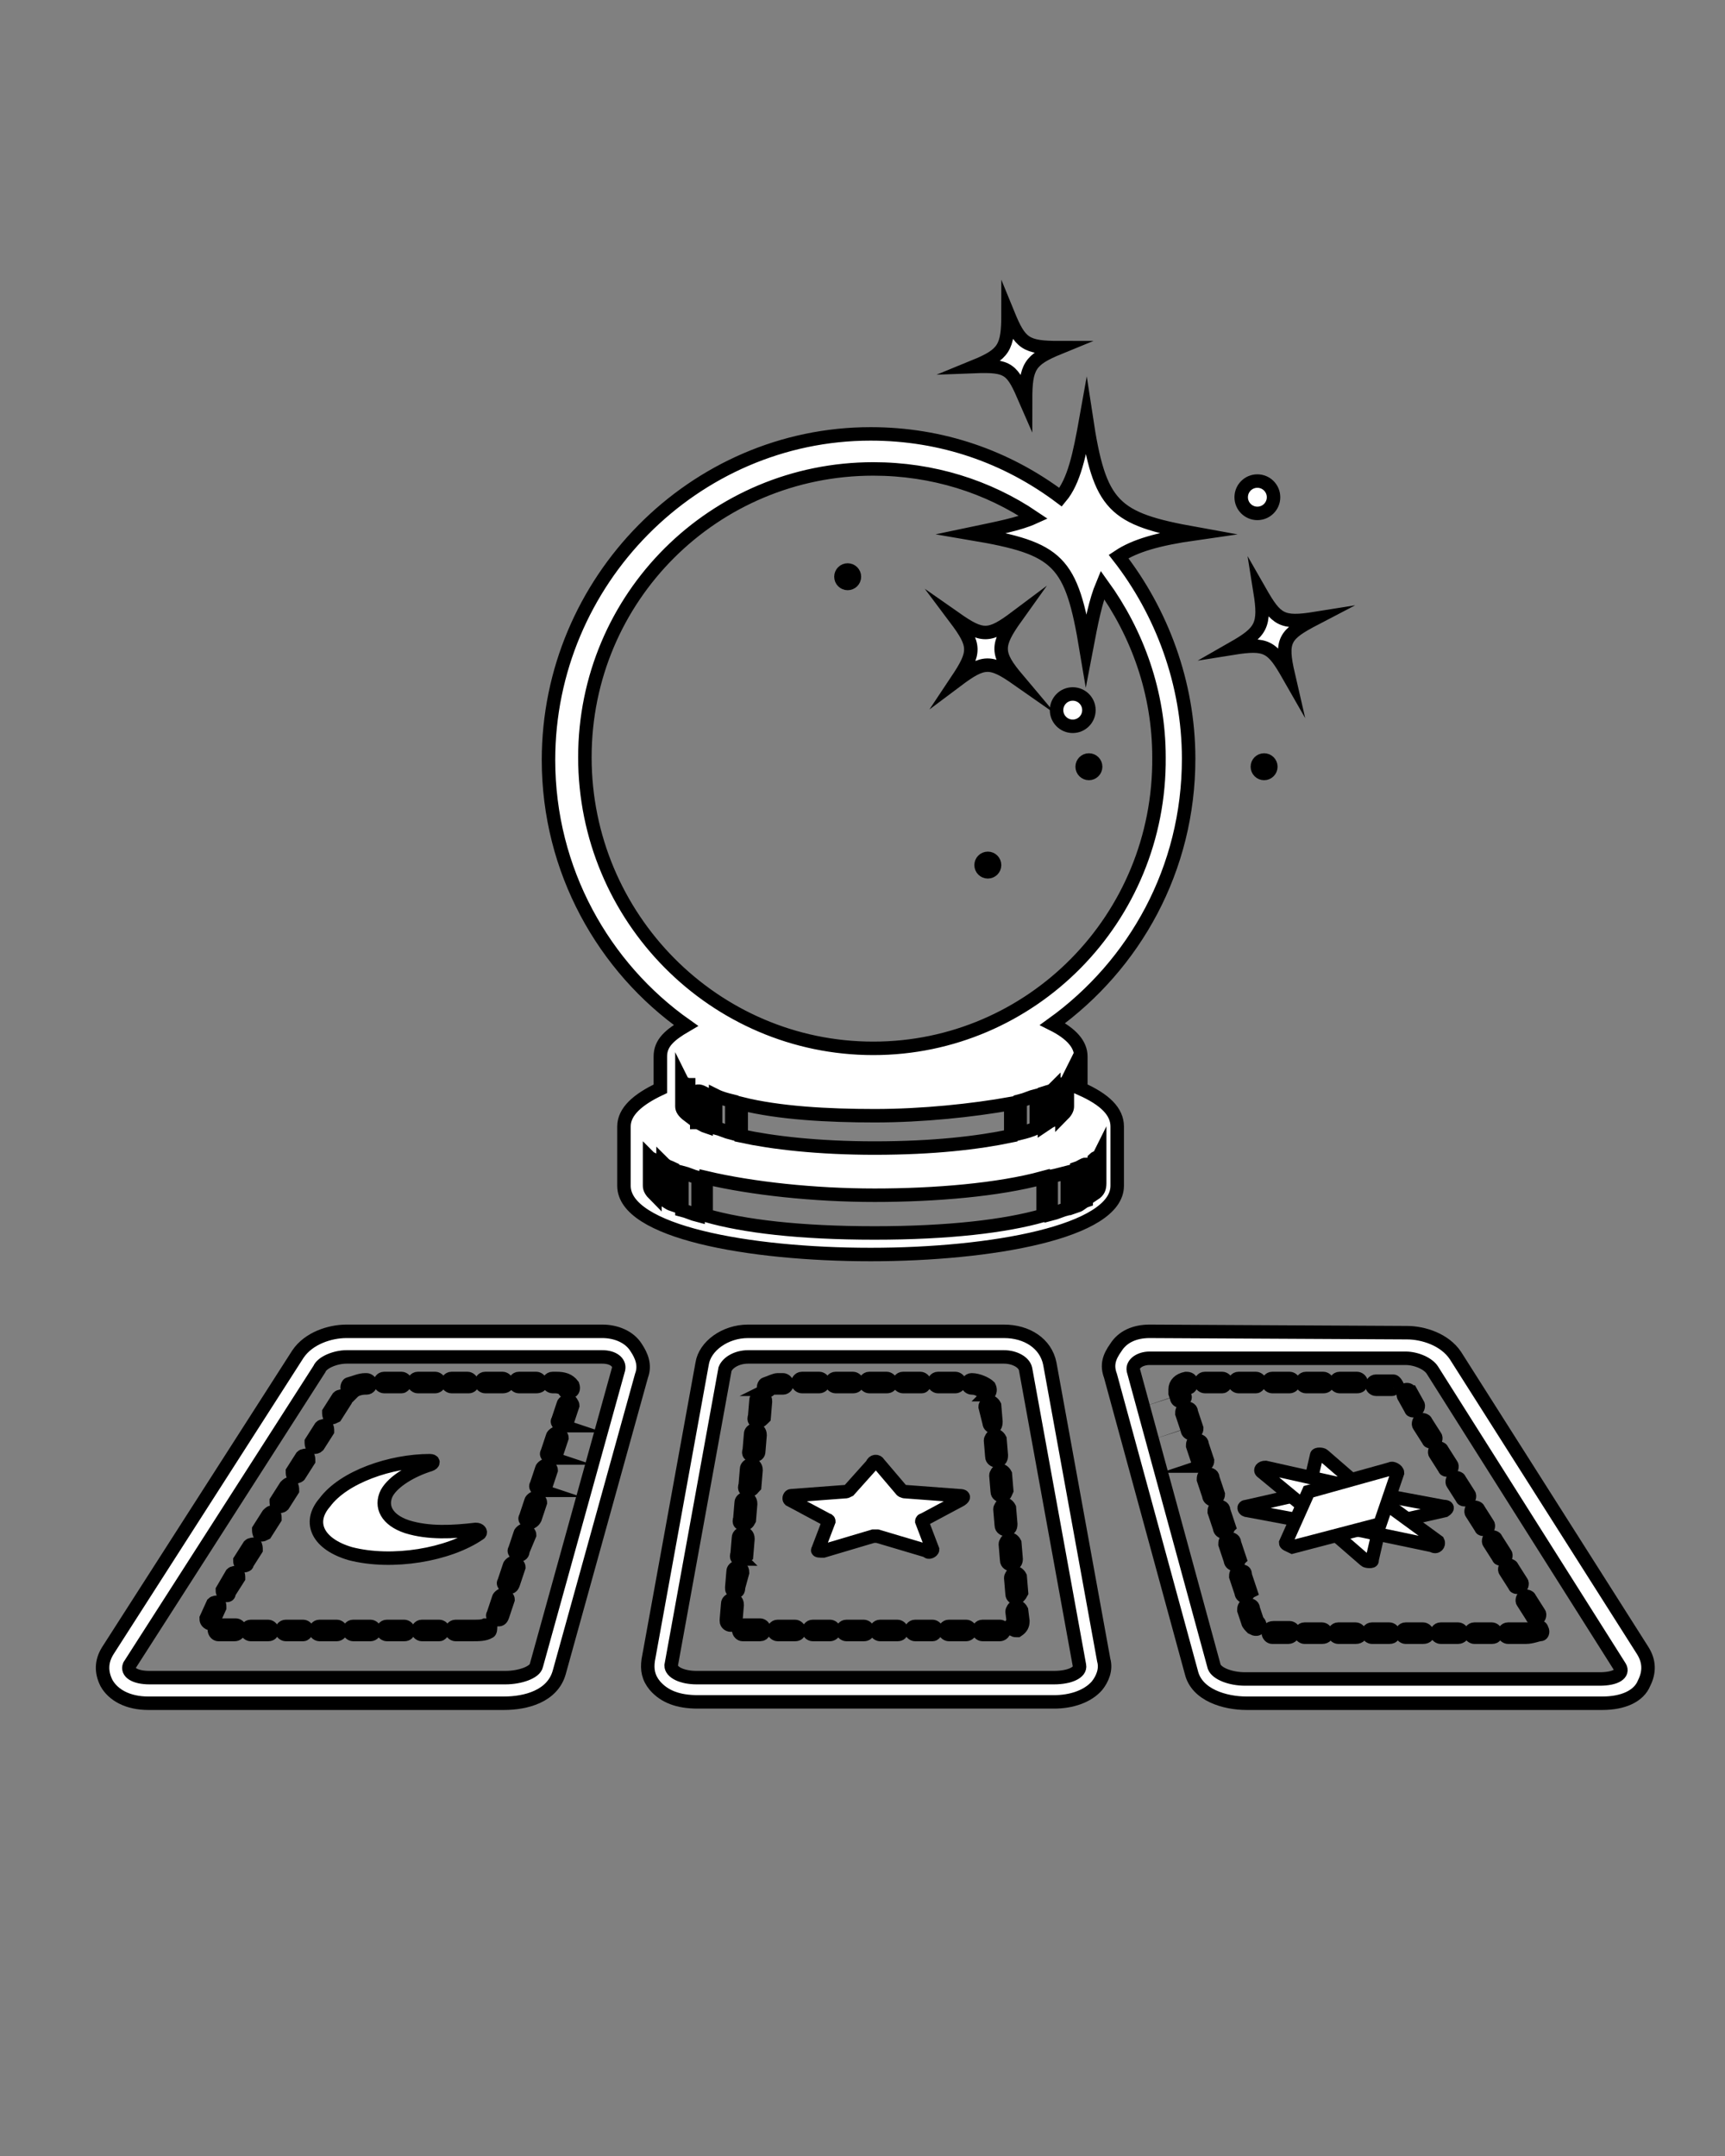 <?xml version="1.0" encoding="utf-8"?>
<!-- Generator: Adobe Illustrator 25.2.1, SVG Export Plug-In . SVG Version: 6.00 Build 0)  -->
<svg version="1.1" id="Layer_1" xmlns="http://www.w3.org/2000/svg" xmlns:xlink="http://www.w3.org/1999/xlink" x="0px" y="0px"
	 viewBox="0 0 128 160" style="enable-background:new 0 0 128 160;" xml:space="preserve">
<rect x="0" y="0" width="128" height="160" fill="#808080" stroke="none"/>
<path style="fill:#FFFFFF;stroke:#000000;stroke-miterlimit:10;" d="M80.6,31c-0.5,2.8-0.9,4.7-1.9,5.9c-4-3-8.8-4.7-14.1-4.7
	c-13.1,0-23.9,10.9-23.9,24.2c0,8.2,4.1,15.4,10.2,19.7c-1.2,0.7-1.9,1.3-1.9,2.3v2.4c-1.7,0.8-2.7,1.7-2.7,2.8V88
	c0,3.4,9.2,5.1,18.3,5.1c9,0,18.3-1.7,18.3-5.1v-4.4c0-1.1-0.9-2-2.7-2.8v-2.4c0-0.9-0.7-1.7-2.1-2.4c6.1-4.4,10.1-11.5,10.1-19.7
	c0-5.6-2-10.9-5.2-15c1.2-0.8,2.9-1.3,5.7-1.7C82.6,38.5,81.6,37.6,80.6,31z M64.9,85.2c-4.2,0-7.6-0.4-9.9-0.9v-2.4
	c2.8,0.7,6.4,0.9,9.9,0.9c3.6,0,7.3-0.4,10.1-0.9v2.4C72.6,84.8,69.3,85.2,64.9,85.2z M54.3,81.7v2.4c-0.4-0.1-0.8-0.3-1.2-0.4v-2.4
	C53.5,81.5,53.9,81.6,54.3,81.7z M75.7,84.1v-2.4c0.4-0.1,0.8-0.3,1.2-0.4v2.4C76.5,83.9,76.1,84,75.7,84.1z M52.4,81.2v2.4
	c-0.3-0.1-0.5-0.3-0.7-0.3v-2.3C51.9,80.9,52.2,81.1,52.4,81.2z M77.5,83.5v-2.4c0.3-0.1,0.5-0.1,0.7-0.3v2.3
	C77.9,83.2,77.8,83.3,77.5,83.5z M51.1,80.5v2.3c-0.4-0.3-0.5-0.5-0.5-0.7v-1.9C50.7,80.4,51,80.5,51.1,80.5z M49.9,86.7v2.7
	c-0.3-0.1-0.5-0.3-0.7-0.4v-2.7C49.5,86.6,49.7,86.6,49.9,86.7z M50.6,87c0.4,0.1,0.8,0.3,1.2,0.4v2.8c-0.4-0.1-0.8-0.3-1.2-0.4V87z
	 M79.2,87v2.7c-0.4,0.1-0.8,0.3-1.2,0.4v-2.8C78.5,87.2,78.8,87.1,79.2,87z M79.9,86.7c0.3-0.1,0.5-0.3,0.7-0.3v2.7
	c-0.3,0.1-0.4,0.3-0.7,0.4V86.7z M78.8,82.8v-2.3c0.1-0.1,0.3-0.1,0.4-0.3v1.9C79.2,82.3,79.1,82.5,78.8,82.8z M48.2,88v-2.1
	c0.1,0.1,0.3,0.1,0.4,0.3v2.5C48.3,88.4,48.2,88.2,48.2,88z M52.4,90.2v-2.8c3.4,0.8,8,1.3,12.5,1.3c4.5,0,9.2-0.4,12.5-1.3v2.8
	c-2.8,0.8-7,1.3-12.5,1.3C59.3,91.5,55.2,91,52.4,90.2z M81.2,88.6V86c0.1-0.1,0.3-0.1,0.4-0.3v2.1C81.6,88.2,81.5,88.4,81.2,88.6z
	 M64.8,77.8c-11.8,0-21.4-9.7-21.4-21.6S53,34.8,64.8,34.8c4.4,0,8.5,1.3,11.9,3.6c-1.1,0.5-2.7,0.8-4.6,1.2c6.5,1.1,7.4,2,8.5,8.6
	c0.4-2.1,0.7-3.6,1.2-4.8C84.4,47,86,51.4,86,56.2C86.1,68.2,76.5,77.8,64.8,77.8z"/>
<path style="fill:#FFFFFF;stroke:#000000;stroke-miterlimit:10;" d="M75.4,45.8c-2,1.5-2.5,1.5-4.5,0.1c1.5,2,1.5,2.5,0.1,4.6
	c2-1.5,2.5-1.5,4.5-0.1C73.9,48.5,73.9,47.9,75.4,45.8z"/>
<path style="fill:#FFFFFF;stroke:#000000;stroke-miterlimit:10;" d="M97.6,45.9c-2.5,0.4-2.9,0.1-4.1-2c0.4,2.5,0.1,3-2,4.2
	c2.5-0.4,2.9-0.1,4.1,2C95,47.5,95.3,47.1,97.6,45.9z"/>
<path style="fill:#FFFFFF;stroke:#000000;stroke-miterlimit:10;" d="M76.1,29.7c0-2.5,0.3-3,2.5-3.9c-2.5,0-2.9-0.3-3.8-2.5
	c0,2.5-0.3,3-2.5,3.9C74.9,27.1,75.1,27.4,76.1,29.7z"/>
<ellipse style="fill:#FFFFFF;stroke:#000000;stroke-miterlimit:10;" cx="79.6" cy="52.7" rx="1.2" ry="1.2"/>
<ellipse style="fill:#FFFFFF;stroke:#000000;stroke-miterlimit:10;" cx="93.3" cy="36.9" rx="1.2" ry="1.2"/>
<ellipse style="fill:#FFFFFF;stroke:#000000;stroke-miterlimit:10;" cx="80.8" cy="56.9" rx="0.5" ry="0.5"/>
<ellipse style="fill:#FFFFFF;stroke:#000000;stroke-miterlimit:10;" cx="73.3" cy="64.2" rx="0.5" ry="0.5"/>
<ellipse style="fill:#FFFFFF;stroke:#000000;stroke-miterlimit:10;" cx="62.9" cy="42.8" rx="0.5" ry="0.5"/>
<ellipse style="fill:#FFFFFF;stroke:#000000;stroke-miterlimit:10;" cx="93.8" cy="56.9" rx="0.5" ry="0.5"/>
<path style="fill:#FFFFFF;stroke:#000000;stroke-miterlimit:10;" d="M55.5,100.7L55.5,100.7h19c0.8,0,1.5,0.4,1.6,0.9l4,22
	c0.1,0.5-0.7,0.9-1.9,0.9l0,0H51.7c-1.1,0-1.9-0.4-1.9-0.9l4-22C54,101.1,54.7,100.7,55.5,100.7 M55.5,98.8L55.5,98.8
	c-1.7,0-3.2,1.1-3.4,2.4l-4,22c-0.1,0.7,0,1.3,0.5,1.9c0.7,0.8,1.7,1.2,3.2,1.2h26.4c1.3,0,2.5-0.4,3.2-1.2c0.4-0.5,0.7-1.2,0.5-1.9
	l-4-22c-0.3-1.5-1.7-2.4-3.4-2.4H55.5L55.5,98.8L55.5,98.8z"/>
<path style="fill:#FFFFFF;stroke:#000000;stroke-miterlimit:10;" d="M74.2,121.3h-1.3c-0.1,0-0.3-0.1-0.3-0.3c0-0.1,0.1-0.3,0.3-0.3
	l0,0h1.3c0.1,0,0.3,0.1,0.3,0.3C74.5,121.2,74.3,121.3,74.2,121.3z"/>
<path style="fill:#FFFFFF;stroke:#000000;stroke-miterlimit:10;" d="M71.7,121.3h-1.3c-0.1,0-0.3-0.1-0.3-0.3c0-0.1,0.1-0.3,0.3-0.3
	h1.3c0.1,0,0.3,0.1,0.3,0.3C72,121.2,71.8,121.3,71.7,121.3z"/>
<path style="fill:#FFFFFF;stroke:#000000;stroke-miterlimit:10;" d="M69.2,121.3L69.2,121.3h-1.3c-0.1,0-0.3-0.1-0.3-0.3
	c0-0.1,0.1-0.3,0.3-0.3l0,0h1.3c0.1,0,0.3,0.1,0.3,0.3C69.4,121.2,69.3,121.3,69.2,121.3z"/>
<path style="fill:#FFFFFF;stroke:#000000;stroke-miterlimit:10;" d="M66.6,121.3h-1.3c-0.1,0-0.3-0.1-0.3-0.3c0-0.1,0.1-0.3,0.3-0.3
	h1.3c0.1,0,0.3,0.1,0.3,0.3C66.9,121.2,66.8,121.3,66.6,121.3z"/>
<path style="fill:#FFFFFF;stroke:#000000;stroke-miterlimit:10;" d="M64.1,121.3L64.1,121.3h-1.3c-0.1,0-0.3-0.1-0.3-0.3
	c0-0.1,0.1-0.3,0.3-0.3l0,0h1.3c0.1,0,0.3,0.1,0.3,0.3C64.4,121.2,64.3,121.3,64.1,121.3z"/>
<path style="fill:#FFFFFF;stroke:#000000;stroke-miterlimit:10;" d="M61.6,121.3h-1.3c-0.1,0-0.3-0.1-0.3-0.3c0-0.1,0.1-0.3,0.3-0.3
	h1.3c0.1,0,0.3,0.1,0.3,0.3C61.9,121.2,61.7,121.3,61.6,121.3z"/>
<path style="fill:#FFFFFF;stroke:#000000;stroke-miterlimit:10;" d="M59,121.3L59,121.3h-1.3c-0.1,0-0.3-0.1-0.3-0.3
	c0-0.1,0.1-0.3,0.3-0.3l0,0H59c0.1,0,0.3,0.1,0.3,0.3C59.3,121.2,59.2,121.3,59,121.3z"/>
<path style="fill:#FFFFFF;stroke:#000000;stroke-miterlimit:10;" d="M56.4,121.3h-0.8c-0.1,0-0.4,0-0.5,0c-0.1,0-0.3-0.1-0.3-0.4
	c0-0.1,0.1-0.3,0.4-0.3c0.1,0,0.3,0,0.4,0h0.8c0.1,0,0.3,0.1,0.3,0.3C56.7,121,56.7,121.3,56.4,121.3z"/>
<path style="fill:#FFFFFF;stroke:#000000;stroke-miterlimit:10;" d="M75.4,121c-0.1,0-0.1,0-0.3-0.1c-0.1-0.1-0.1-0.4,0-0.4l0.1-0.1
	l-0.1-0.8c0-0.1,0.1-0.3,0.3-0.4c0.1,0,0.3,0.1,0.4,0.3l0.1,0.8c0,0.3-0.1,0.5-0.4,0.7C75.5,121,75.4,121,75.4,121z"/>
<path style="fill:#FFFFFF;stroke:#000000;stroke-miterlimit:10;" d="M54.2,120.6c-0.1,0-0.3-0.1-0.3-0.3v-0.1L54,119
	c0-0.1,0.1-0.3,0.4-0.3c0.1,0,0.3,0.1,0.3,0.4l-0.1,1.2C54.6,120.5,54.4,120.6,54.2,120.6C54.3,120.6,54.3,120.6,54.2,120.6z"/>
<path style="fill:#FFFFFF;stroke:#000000;stroke-miterlimit:10;" d="M75.4,118.6c-0.1,0-0.3-0.1-0.3-0.3l-0.1-1.2
	c0-0.1,0.1-0.3,0.3-0.4c0.1,0,0.3,0.1,0.4,0.3l0.1,1.2C75.7,118.4,75.5,118.6,75.4,118.6L75.4,118.6z"/>
<path style="fill:#FFFFFF;stroke:#000000;stroke-miterlimit:10;" d="M54.6,118.1L54.6,118.1c-0.3,0-0.3-0.1-0.3-0.3l0.1-1.2
	c0-0.1,0.1-0.3,0.4-0.3c0.1,0,0.3,0.1,0.3,0.4l-0.3,1.1C54.8,118.1,54.7,118.1,54.6,118.1z"/>
<path style="fill:#FFFFFF;stroke:#000000;stroke-miterlimit:10;" d="M75,116.1c-0.1,0-0.3-0.1-0.3-0.3l-0.1-1.2
	c0-0.1,0.1-0.3,0.3-0.4c0.1,0,0.3,0.1,0.4,0.3l0.1,1.2C75.4,115.9,75.3,116.1,75,116.1L75,116.1z"/>
<path style="fill:#FFFFFF;stroke:#000000;stroke-miterlimit:10;" d="M55,115.7C55,115.7,54.8,115.5,55,115.7c-0.3,0-0.4-0.1-0.3-0.4
	l0.1-1.2c0-0.1,0.1-0.3,0.4-0.3c0.1,0,0.3,0.1,0.3,0.4l-0.1,1.2C55.2,115.5,55.1,115.7,55,115.7z"/>
<path style="fill:#FFFFFF;stroke:#000000;stroke-miterlimit:10;" d="M74.6,113.5c-0.1,0-0.3-0.1-0.3-0.3l-0.1-1.2
	c0-0.1,0.1-0.3,0.3-0.4c0.1,0,0.3,0.1,0.4,0.3l0.1,1.2C75,113.4,74.9,113.5,74.6,113.5C74.7,113.5,74.7,113.5,74.6,113.5z"/>
<path style="fill:#FFFFFF;stroke:#000000;stroke-miterlimit:10;" d="M55.2,113.1L55.2,113.1c-0.3,0-0.4-0.1-0.3-0.4l0.1-1.2
	c0-0.1,0.1-0.3,0.4-0.3c0.1,0,0.3,0.1,0.3,0.4l-0.1,1.2C55.5,113,55.4,113.1,55.2,113.1z"/>
<path style="fill:#FFFFFF;stroke:#000000;stroke-miterlimit:10;" d="M74.3,111c-0.1,0-0.3-0.1-0.3-0.3l-0.1-1.2
	c0-0.1,0.1-0.3,0.3-0.4c0.1,0,0.3,0.1,0.4,0.3l0.1,1.2C74.6,110.8,74.6,111,74.3,111L74.3,111z"/>
<path style="fill:#FFFFFF;stroke:#000000;stroke-miterlimit:10;" d="M55.6,110.6L55.6,110.6c-0.3,0-0.4-0.1-0.3-0.4l0.1-1.2
	c0-0.1,0.1-0.3,0.4-0.3c0.1,0,0.3,0.1,0.3,0.4l-0.1,1.2C55.9,110.4,55.8,110.6,55.6,110.6z"/>
<path style="fill:#FFFFFF;stroke:#000000;stroke-miterlimit:10;" d="M73.9,108.4c-0.1,0-0.3-0.1-0.3-0.3l-0.1-1.2
	c0-0.1,0.1-0.3,0.3-0.4c0.1,0,0.3,0.1,0.4,0.3l0.1,1.2C74.3,108.3,74.2,108.4,73.9,108.4C74.1,108.4,74.1,108.4,73.9,108.4z"/>
<path style="fill:#FFFFFF;stroke:#000000;stroke-miterlimit:10;" d="M55.9,108L55.9,108c-0.3,0-0.4-0.1-0.3-0.4l0.1-1.2
	c0-0.1,0.1-0.3,0.4-0.3c0.1,0,0.3,0.1,0.3,0.4l-0.1,1.2C56.3,107.9,56.2,108,55.9,108z"/>
<path style="fill:#FFFFFF;stroke:#000000;stroke-miterlimit:10;" d="M73.7,105.9c-0.1,0-0.3-0.1-0.3-0.3l-0.3-1.2
	c0-0.1,0.1-0.3,0.3-0.4c0.1,0,0.3,0.1,0.4,0.3l0.1,1.2C73.9,105.8,73.8,105.9,73.7,105.9L73.7,105.9z"/>
<path style="fill:#FFFFFF;stroke:#000000;stroke-miterlimit:10;" d="M56.3,105.5L56.3,105.5c-0.3,0-0.4-0.1-0.3-0.4l0.1-1.2
	c0-0.1,0.1-0.3,0.4-0.3c0.1,0,0.3,0.1,0.3,0.4l-0.1,1.2C56.6,105.3,56.4,105.5,56.3,105.5z"/>
<path style="fill:#FFFFFF;stroke:#000000;stroke-miterlimit:10;" d="M73.3,103.5c-0.1,0-0.1,0-0.3-0.1c-0.1-0.1-0.4-0.4-0.9-0.4
	c-0.1,0-0.3-0.1-0.3-0.3c0-0.1,0.1-0.3,0.3-0.3c0.5,0,1.1,0.3,1.3,0.5C73.5,103.1,73.5,103.3,73.3,103.5
	C73.4,103.5,73.3,103.5,73.3,103.5z"/>
<path style="fill:#FFFFFF;stroke:#000000;stroke-miterlimit:10;" d="M57,103.2c-0.1,0-0.3,0-0.3-0.1c-0.1-0.1,0-0.4,0.1-0.4
	c0.3-0.1,0.7-0.3,0.9-0.3l0,0h0.4c0.1,0,0.3,0.1,0.3,0.3c0,0.1-0.1,0.3-0.3,0.3l0,0h-0.4l0,0c-0.3,0-0.5,0-0.7,0.1
	C57.1,103.1,57.1,103.2,57,103.2z"/>
<path style="fill:#FFFFFF;stroke:#000000;stroke-miterlimit:10;" d="M70.9,102.9L70.9,102.9h-1.3c-0.1,0-0.3-0.1-0.3-0.3
	c0-0.1,0.1-0.3,0.3-0.3l0,0h1.3c0.1,0,0.3,0.1,0.3,0.3C71.2,102.8,71,102.9,70.9,102.9z"/>
<path style="fill:#FFFFFF;stroke:#000000;stroke-miterlimit:10;" d="M68.4,102.9L68.4,102.9H67c-0.1,0-0.3-0.1-0.3-0.3
	c0-0.1,0.1-0.3,0.3-0.3l0,0h1.3c0.1,0,0.3,0.1,0.3,0.3C68.6,102.8,68.5,102.9,68.4,102.9z"/>
<path style="fill:#FFFFFF;stroke:#000000;stroke-miterlimit:10;" d="M65.8,102.9L65.8,102.9h-1.3c-0.1,0-0.3-0.1-0.3-0.3
	c0-0.1,0.1-0.3,0.3-0.3l0,0h1.3c0.1,0,0.3,0.1,0.3,0.3C66.1,102.8,66,102.9,65.8,102.9z"/>
<path style="fill:#FFFFFF;stroke:#000000;stroke-miterlimit:10;" d="M63.3,102.9L63.3,102.9H62c-0.1,0-0.3-0.1-0.3-0.3
	c0-0.1,0.1-0.3,0.3-0.3l0,0h1.3c0.1,0,0.3,0.1,0.3,0.3C63.6,102.8,63.5,102.9,63.3,102.9z"/>
<path style="fill:#FFFFFF;stroke:#000000;stroke-miterlimit:10;" d="M60.8,102.9L60.8,102.9h-1.3c-0.1,0-0.3-0.1-0.3-0.3
	c0-0.1,0.1-0.3,0.3-0.3l0,0h1.3c0.1,0,0.3,0.1,0.3,0.3C61.1,102.8,60.9,102.9,60.8,102.9z"/>
<path style="fill:#FFFFFF;stroke:#000000;stroke-miterlimit:10;" d="M65.2,108.6l1.7,2c0,0,0.1,0.1,0.3,0.1l4,0.3
	c0.3,0,0.4,0.1,0.1,0.3l-2.8,1.5c-0.1,0-0.1,0.1-0.1,0.1l0.8,2.1c0,0.1-0.3,0.3-0.4,0.1l-3.7-1.1c-0.1,0-0.1,0-0.3,0l-3.7,1.1
	c-0.3,0-0.5,0-0.4-0.1l0.8-2.1c0,0,0-0.1-0.1-0.1l-2.8-1.5c-0.1-0.1,0-0.3,0.1-0.3l4-0.3c0.1,0,0.1,0,0.3-0.1l1.7-1.9
	C64.8,108.4,65.1,108.4,65.2,108.6z"/>
<path style="fill:#FFFFFF;stroke:#000000;stroke-miterlimit:10;" d="M85.3,100.8L85.3,100.8h19c0.8,0,1.7,0.4,2,0.9l13.9,22
	c0.3,0.5-0.3,0.9-1.5,0.9l0,0H92.4c-1.1,0-2.1-0.4-2.3-0.9l-6-22C84,101.2,84.6,100.8,85.3,100.8 M85.3,98.8L85.3,98.8
	c-1.1,0-2,0.4-2.5,1.2c-0.5,0.7-0.7,1.3-0.4,2.1l6,22c0.4,1.7,2.5,2.3,4.1,2.3h26.4c1.5,0,2.7-0.5,3.1-1.5c0.4-0.8,0.4-1.6-0.1-2.4
	l-13.9-21.9c-0.8-1.2-2.4-1.7-3.6-1.7L85.3,98.8L85.3,98.8L85.3,98.8z"/>
<path style="fill:#FFFFFF;stroke:#000000;stroke-miterlimit:10;" d="M113.2,121.5h-1.3c-0.1,0-0.3-0.1-0.3-0.3
	c0-0.1,0.1-0.3,0.3-0.3l0,0h1.3c0.5,0,0.8-0.1,0.8-0.1c0.1-0.1,0.4-0.1,0.4,0.1c0.1,0.1,0.1,0.4-0.1,0.4
	C114.1,121.3,113.7,121.5,113.2,121.5z"/>
<path style="fill:#FFFFFF;stroke:#000000;stroke-miterlimit:10;" d="M110.7,121.5h-1.3c-0.1,0-0.3-0.1-0.3-0.3
	c0-0.1,0.1-0.3,0.3-0.3h1.3c0.1,0,0.3,0.1,0.3,0.3C111,121.3,111,121.5,110.7,121.5z"/>
<path style="fill:#FFFFFF;stroke:#000000;stroke-miterlimit:10;" d="M108.2,121.5L108.2,121.5h-1.3c-0.1,0-0.3-0.1-0.3-0.3
	c0-0.1,0.1-0.3,0.3-0.3l0,0h1.3c0.1,0,0.3,0.1,0.3,0.3C108.6,121.3,108.4,121.5,108.2,121.5z"/>
<path style="fill:#FFFFFF;stroke:#000000;stroke-miterlimit:10;" d="M105.6,121.5L105.6,121.5h-1.3c-0.1,0-0.3-0.1-0.3-0.3
	c0-0.1,0.1-0.3,0.3-0.3l0,0h1.3c0.1,0,0.3,0.1,0.3,0.3C106,121.3,105.9,121.5,105.6,121.5z"/>
<path style="fill:#FFFFFF;stroke:#000000;stroke-miterlimit:10;" d="M103.1,121.5h-1.3c-0.1,0-0.3-0.1-0.3-0.3
	c0-0.1,0.1-0.3,0.3-0.3h1.3c0.1,0,0.3,0.1,0.3,0.3C103.4,121.3,103.4,121.5,103.1,121.5z"/>
<path style="fill:#FFFFFF;stroke:#000000;stroke-miterlimit:10;" d="M100.6,121.5L100.6,121.5h-1.3c-0.1,0-0.3-0.1-0.3-0.3
	c0-0.1,0.1-0.3,0.3-0.3l0,0h1.3c0.1,0,0.3,0.1,0.3,0.3C101,121.3,100.9,121.5,100.6,121.5z"/>
<path style="fill:#FFFFFF;stroke:#000000;stroke-miterlimit:10;" d="M98.1,121.5L98.1,121.5h-1.3c-0.1,0-0.3-0.1-0.3-0.3
	c0-0.1,0.1-0.3,0.3-0.3l0,0h1.3c0.1,0,0.3,0.1,0.3,0.3C98.5,121.3,98.4,121.5,98.1,121.5z"/>
<path style="fill:#FFFFFF;stroke:#000000;stroke-miterlimit:10;" d="M95.6,121.5L95.6,121.5h-0.8c-0.1,0-0.3,0-0.4,0
	c-0.1,0-0.3-0.1-0.3-0.4c0-0.1,0.1-0.3,0.4-0.3c0.1,0,0.3,0,0.4,0h0.8c0.1,0,0.3,0.1,0.3,0.3C96,121.3,95.8,121.5,95.6,121.5z"/>
<path style="fill:#FFFFFF;stroke:#000000;stroke-miterlimit:10;" d="M93.2,120.9c-0.1,0-0.1,0-0.3-0.1c-0.1-0.1-0.3-0.3-0.3-0.4
	l-0.3-0.9c0-0.1,0-0.4,0.3-0.4c0.1,0,0.4,0,0.4,0.3l0.3,0.9c0,0,0,0,0.1,0.1c0.1,0.1,0.1,0.3,0,0.4
	C93.3,120.9,93.3,120.9,93.2,120.9z"/>
<path style="fill:#FFFFFF;stroke:#000000;stroke-miterlimit:10;" d="M114,120.1c-0.1,0-0.3,0-0.3-0.1l-0.7-1.1
	c-0.1-0.1,0-0.4,0.1-0.4c0.1-0.1,0.4,0,0.4,0.1l0.7,1.1c0.1,0.1,0,0.4-0.1,0.4C114.1,120.1,114,120.1,114,120.1z"/>
<path style="fill:#FFFFFF;stroke:#000000;stroke-miterlimit:10;" d="M92.4,118.5c-0.1,0-0.3-0.1-0.3-0.3l-0.4-1.2
	c0-0.1,0-0.4,0.3-0.4c0.3,0,0.4,0,0.4,0.3l0.4,1.2C92.6,118.2,92.5,118.5,92.4,118.5L92.4,118.5z"/>
<path style="fill:#FFFFFF;stroke:#000000;stroke-miterlimit:10;" d="M112.7,117.8c-0.1,0-0.3,0-0.3-0.1l-0.7-1.1
	c-0.1-0.1,0-0.4,0.1-0.4c0.1-0.1,0.4,0,0.4,0.1l0.7,1.1c0.1,0.1,0,0.4-0.1,0.4C112.8,117.8,112.8,117.8,112.7,117.8z"/>
<path style="fill:#FFFFFF;stroke:#000000;stroke-miterlimit:10;" d="M91.6,116.1c-0.1,0-0.3-0.1-0.3-0.3l-0.4-1.2
	c0-0.1,0-0.4,0.3-0.4c0.1,0,0.4,0,0.4,0.3l0.4,1.2C91.9,115.8,91.9,116.1,91.6,116.1L91.6,116.1z"/>
<path style="fill:#FFFFFF;stroke:#000000;stroke-miterlimit:10;" d="M111.5,115.7c-0.1,0-0.3,0-0.3-0.1l-0.7-1.1
	c-0.1-0.1,0-0.4,0.1-0.4c0.1-0.1,0.4,0,0.4,0.1l0.7,1.1c0.1,0.1,0,0.4-0.1,0.4C111.5,115.7,111.5,115.7,111.5,115.7z"/>
<path style="fill:#FFFFFF;stroke:#000000;stroke-miterlimit:10;" d="M90.8,113.7c-0.1,0-0.3-0.1-0.3-0.3l-0.4-1.2
	c0-0.1,0-0.4,0.3-0.4c0.1,0,0.4,0,0.4,0.3l0.4,1.2C91.1,113.4,91.1,113.7,90.8,113.7L90.8,113.7z"/>
<path style="fill:#FFFFFF;stroke:#000000;stroke-miterlimit:10;" d="M110.2,113.5c-0.1,0-0.3,0-0.3-0.1l-0.7-1.1
	c-0.1-0.1,0-0.4,0.1-0.4c0.1-0.1,0.4,0,0.4,0.1l0.7,1.1c0.1,0.1,0,0.4-0.1,0.4H110.2z"/>
<path style="fill:#FFFFFF;stroke:#000000;stroke-miterlimit:10;" d="M108.8,111.3c-0.1,0-0.3,0-0.3-0.1l-0.7-1.1
	c-0.1-0.1,0-0.4,0.1-0.4c0.1-0.1,0.4,0,0.4,0.1l0.7,1.1c0.1,0.1,0,0.4-0.1,0.4C109,111.3,109,111.3,108.8,111.3z"/>
<path style="fill:#FFFFFF;stroke:#000000;stroke-miterlimit:10;" d="M90,111.3c-0.1,0-0.3-0.1-0.3-0.3l-0.4-1.2c0-0.1,0-0.4,0.3-0.4
	c0.1,0,0.4,0,0.4,0.3l0.4,1.2C90.4,111,90.3,111.3,90,111.3L90,111.3z"/>
<path style="fill:#FFFFFF;stroke:#000000;stroke-miterlimit:10;" d="M107.5,109.1c-0.1,0-0.3,0-0.3-0.1l-0.7-1.1
	c-0.1-0.1,0-0.4,0.1-0.4c0.1-0.1,0.4,0,0.4,0.1l0.7,1.1c0.1,0.1,0,0.4-0.1,0.4C107.6,109.1,107.6,109.1,107.5,109.1z"/>
<path style="fill:#FFFFFF;stroke:#000000;stroke-miterlimit:10;" d="M89.2,108.8c-0.1,0-0.3-0.1-0.3-0.3l-0.4-1.2
	c0-0.1,0-0.4,0.3-0.4c0.1,0,0.4,0,0.4,0.3l0.4,1.2C89.6,108.6,89.5,108.7,89.2,108.8C89.3,108.8,89.2,108.8,89.2,108.8z"/>
<path style="fill:#FFFFFF;stroke:#000000;stroke-miterlimit:10;" d="M106.3,107c-0.1,0-0.3,0-0.3-0.1l-0.7-1.1
	c-0.1-0.1,0-0.4,0.1-0.4c0.1-0.1,0.4,0,0.4,0.1l0.7,1.1c0.1,0.1,0,0.4-0.1,0.4H106.3z"/>
<path style="fill:#FFFFFF;stroke:#000000;stroke-miterlimit:10;" d="M88.4,106.4c-0.1,0-0.3-0.1-0.3-0.3l-0.4-1.2
	c0-0.1,0-0.4,0.3-0.4c0.1,0,0.4,0,0.4,0.3l0.4,1.2C88.8,106.2,88.7,106.3,88.4,106.4C88.5,106.4,88.5,106.4,88.4,106.4z"/>
<path style="fill:#FFFFFF;stroke:#000000;stroke-miterlimit:10;" d="M105,104.7c-0.1,0-0.3,0-0.3-0.1l-0.5-0.9
	c-0.1-0.1-0.1-0.4,0-0.5s0.3-0.1,0.4,0c0,0,0,0.1,0.1,0.1l0.5,0.9c0.1,0.1,0,0.4-0.1,0.4C105.1,104.7,105,104.7,105,104.7z"/>
<path style="fill:#FFFFFF;stroke:#000000;stroke-miterlimit:10;" d="M87.6,104c-0.1,0-0.3-0.1-0.3-0.3l-0.1-0.3c0-0.1,0-0.1,0-0.3
	c0-0.4,0.3-0.7,0.8-0.8c0.1,0,0.4,0,0.4,0.3c0,0.1,0,0.4-0.3,0.4c-0.3,0-0.3,0.1-0.3,0.3l0.1,0.3C88,103.7,87.9,103.9,87.6,104
	C87.7,104,87.7,104,87.6,104z"/>
<path style="fill:#FFFFFF;stroke:#000000;stroke-miterlimit:10;" d="M103.3,103.1L103.3,103.1c-0.1,0-0.3,0-0.4,0h-0.8
	c-0.1,0-0.3-0.1-0.3-0.3c0-0.1,0.1-0.3,0.3-0.3l0,0h0.8c0.1,0,0.4,0,0.5,0s0.3,0.3,0.3,0.4C103.5,102.9,103.4,103.1,103.3,103.1z"/>
<path style="fill:#FFFFFF;stroke:#000000;stroke-miterlimit:10;" d="M100.7,102.9L100.7,102.9h-1.3c-0.1,0-0.3-0.1-0.3-0.3
	c0-0.1,0.1-0.3,0.3-0.3l0,0h1.3c0.1,0,0.3,0.1,0.3,0.3C101,102.8,100.9,102.9,100.7,102.9z"/>
<path style="fill:#FFFFFF;stroke:#000000;stroke-miterlimit:10;" d="M98.2,102.9L98.2,102.9h-1.3c-0.1,0-0.3-0.1-0.3-0.3
	c0-0.1,0.1-0.3,0.3-0.3l0,0h1.3c0.1,0,0.3,0.1,0.3,0.3C98.5,102.8,98.4,102.9,98.2,102.9z"/>
<path style="fill:#FFFFFF;stroke:#000000;stroke-miterlimit:10;" d="M95.7,102.9L95.7,102.9h-1.3c-0.1,0-0.3-0.1-0.3-0.3
	c0-0.1,0.1-0.3,0.3-0.3l0,0h1.3c0.1,0,0.3,0.1,0.3,0.3C96,102.8,95.8,102.9,95.7,102.9z"/>
<path style="fill:#FFFFFF;stroke:#000000;stroke-miterlimit:10;" d="M93.2,102.9L93.2,102.9h-1.3c-0.1,0-0.3-0.1-0.3-0.3
	c0-0.1,0.1-0.3,0.3-0.3l0,0h1.3c0.1,0,0.3,0.1,0.3,0.3C93.4,102.8,93.3,102.9,93.2,102.9z"/>
<path style="fill:#FFFFFF;stroke:#000000;stroke-miterlimit:10;" d="M90.7,102.9L90.7,102.9h-1.3c-0.1,0-0.3-0.1-0.3-0.3
	c0-0.1,0.1-0.3,0.3-0.3l0,0h1.3c0.1,0,0.3,0.1,0.3,0.3C90.9,102.8,90.8,102.9,90.7,102.9z"/>
<path style="fill:#FFFFFF;stroke:#000000;stroke-miterlimit:10;" d="M107.2,112.1l-6.6,1.5l-8-1.5c-0.3,0-0.4-0.3-0.1-0.3l6.6-1.5
	l8,1.5C107.4,111.8,107.5,111.9,107.2,112.1z"/>
<path style="fill:#FFFFFF;stroke:#000000;stroke-miterlimit:10;" d="M101.3,115.8l-4.5-3.9l0.9-3.9c0-0.1,0.4-0.1,0.5,0l4.5,3.9
	l-0.9,3.9C101.9,115.9,101.4,115.9,101.3,115.8z"/>
<path style="fill:#FFFFFF;stroke:#000000;stroke-miterlimit:10;" d="M106.3,114.7l-8.1-1.7l-4.6-3.8c-0.1-0.1,0-0.3,0.3-0.3l7.6,1.7
	l5.2,3.8C106.8,114.6,106.6,114.9,106.3,114.7z"/>
<path style="fill:#FFFFFF;stroke:#000000;stroke-miterlimit:10;" d="M95.4,114.5l1.7-3.8l6.1-1.7c0.1-0.1,0.5,0.1,0.5,0.3l-1.3,3.8
	l-6.5,1.7C95.7,114.7,95.4,114.6,95.4,114.5z"/>
<path style="fill:#FFFFFF;stroke:#000000;stroke-miterlimit:10;" d="M25.7,100.7L25.7,100.7h19c0.8,0,1.3,0.4,1.2,0.9l-6.1,22
	c-0.1,0.5-1.2,0.9-2.3,0.9l0,0H11.1c-1.1,0-1.7-0.4-1.5-0.9l14.1-22C23.9,101.1,24.9,100.7,25.7,100.7 M25.7,98.8L25.7,98.8
	c-1.2,0-2.8,0.5-3.6,1.7L8,122.5c-0.5,0.8-0.5,1.6-0.1,2.4c0.5,0.9,1.6,1.5,3.1,1.5h26.4c1.6,0,3.6-0.5,4.1-2.3l6.1-22
	c0.3-0.8,0-1.5-0.4-2.1c-0.5-0.8-1.5-1.2-2.5-1.2H25.7L25.7,98.8L25.7,98.8z"/>
<path style="fill:#FFFFFF;stroke:#000000;stroke-miterlimit:10;" d="M35.1,121.3h-1.3c-0.1,0-0.3-0.1-0.3-0.3c0-0.1,0.1-0.3,0.3-0.3
	l0,0h1.3c0.4,0,0.7,0,0.9-0.1c0.1,0,0.4,0,0.4,0.1c0,0.1,0,0.4-0.1,0.4C36,121.3,35.5,121.3,35.1,121.3z"/>
<path style="fill:#FFFFFF;stroke:#000000;stroke-miterlimit:10;" d="M32.6,121.3h-1.3c-0.1,0-0.3-0.1-0.3-0.3c0-0.1,0.1-0.3,0.3-0.3
	h1.3c0.1,0,0.3,0.1,0.3,0.3C32.8,121.2,32.7,121.3,32.6,121.3z"/>
<path style="fill:#FFFFFF;stroke:#000000;stroke-miterlimit:10;" d="M30,121.3L30,121.3h-1.3c-0.1,0-0.3-0.1-0.3-0.3
	c0-0.1,0.1-0.3,0.3-0.3l0,0H30c0.1,0,0.3,0.1,0.3,0.3C30.3,121.2,30.2,121.3,30,121.3z"/>
<path style="fill:#FFFFFF;stroke:#000000;stroke-miterlimit:10;" d="M27.5,121.3L27.5,121.3h-1.3c-0.1,0-0.3-0.1-0.3-0.3
	c0-0.1,0.1-0.3,0.3-0.3l0,0h1.3c0.1,0,0.3,0.1,0.3,0.3C27.8,121.2,27.6,121.3,27.5,121.3z"/>
<path style="fill:#FFFFFF;stroke:#000000;stroke-miterlimit:10;" d="M25,121.3h-1.3c-0.1,0-0.3-0.1-0.3-0.3c0-0.1,0.1-0.3,0.3-0.3
	H25c0.1,0,0.3,0.1,0.3,0.3C25.3,121.2,25.1,121.3,25,121.3z"/>
<path style="fill:#FFFFFF;stroke:#000000;stroke-miterlimit:10;" d="M22.5,121.3L22.5,121.3h-1.3c-0.1,0-0.3-0.1-0.3-0.3
	c0-0.1,0.1-0.3,0.3-0.3l0,0h1.3c0.1,0,0.3,0.1,0.3,0.3C22.7,121.2,22.6,121.3,22.5,121.3z"/>
<path style="fill:#FFFFFF;stroke:#000000;stroke-miterlimit:10;" d="M19.9,121.3L19.9,121.3h-1.3c-0.1,0-0.3-0.1-0.3-0.3
	c0-0.1,0.1-0.3,0.3-0.3l0,0h1.3c0.1,0,0.3,0.1,0.3,0.3C20.2,121.2,20.1,121.3,19.9,121.3z"/>
<path style="fill:#FFFFFF;stroke:#000000;stroke-miterlimit:10;" d="M17.4,121.3L17.4,121.3h-0.8c-0.1,0-0.3,0-0.4,0
	s-0.3-0.1-0.3-0.4c0-0.1,0.1-0.3,0.4-0.3c0.1,0,0.3,0,0.4,0h0.8c0.1,0,0.3,0.1,0.3,0.3C17.7,121.2,17.6,121.3,17.4,121.3z"/>
<path style="fill:#FFFFFF;stroke:#000000;stroke-miterlimit:10;" d="M15.6,120.5L15.6,120.5c-0.3-0.1-0.3-0.3-0.3-0.4l0.5-1.1
	c0.1-0.1,0.3-0.1,0.4-0.1c0.1,0.1,0.1,0.3,0.1,0.4l-0.5,1.1C15.7,120.5,15.6,120.5,15.6,120.5z"/>
<path style="fill:#FFFFFF;stroke:#000000;stroke-miterlimit:10;" d="M36.9,120.2L36.9,120.2c-0.3-0.1-0.4-0.3-0.3-0.4l0.4-1.2
	c0-0.1,0.3-0.3,0.4-0.3s0.3,0.3,0.3,0.4l-0.4,1.2C37.2,120.2,37.1,120.2,36.9,120.2z"/>
<path style="fill:#FFFFFF;stroke:#000000;stroke-miterlimit:10;" d="M16.8,118.4L16.8,118.4c-0.3-0.1-0.3-0.3-0.3-0.4l0.7-1.2
	c0.1-0.1,0.3-0.1,0.4-0.1c0.1,0.1,0.1,0.3,0.1,0.4l-0.7,1.1C17,118.4,16.9,118.4,16.8,118.4z"/>
<path style="fill:#FFFFFF;stroke:#000000;stroke-miterlimit:10;" d="M37.7,117.8L37.7,117.8c-0.3-0.1-0.4-0.3-0.3-0.4l0.4-1.2
	c0-0.1,0.3-0.3,0.4-0.3s0.3,0.3,0.3,0.4l-0.4,1.2C38,117.8,37.9,117.8,37.7,117.8z"/>
<path style="fill:#FFFFFF;stroke:#000000;stroke-miterlimit:10;" d="M18.1,116.2L18.1,116.2c-0.3-0.1-0.3-0.3-0.3-0.4l0.7-1.1
	c0.1-0.1,0.3-0.1,0.4-0.1c0.1,0.1,0.1,0.3,0.1,0.4l-0.7,1.1C18.4,116.1,18.2,116.2,18.1,116.2z"/>
<path style="fill:#FFFFFF;stroke:#000000;stroke-miterlimit:10;" d="M38.5,115.4L38.5,115.4c-0.3-0.1-0.4-0.3-0.3-0.4l0.4-1.2
	c0-0.1,0.3-0.3,0.4-0.3s0.3,0.3,0.3,0.4l-0.5,1.2C38.8,115.3,38.7,115.4,38.5,115.4z"/>
<path style="fill:#FFFFFF;stroke:#000000;stroke-miterlimit:10;" d="M19.4,113.9h-0.1c-0.1-0.1-0.1-0.3-0.1-0.4l0.7-1.1
	c0.1-0.1,0.3-0.3,0.4-0.1c0.1,0.1,0.1,0.3,0.1,0.4l-0.7,1.1C19.5,113.9,19.5,113.9,19.4,113.9z"/>
<path style="fill:#FFFFFF;stroke:#000000;stroke-miterlimit:10;" d="M39.3,113L39.3,113c-0.3-0.1-0.4-0.3-0.3-0.4l0.4-1.2
	c0-0.1,0.3-0.3,0.4-0.3s0.3,0.3,0.3,0.4l-0.4,1.2C39.6,112.9,39.4,113,39.3,113z"/>
<path style="fill:#FFFFFF;stroke:#000000;stroke-miterlimit:10;" d="M20.7,111.8h-0.1c-0.1-0.1-0.1-0.3-0.1-0.4l0.7-1.1
	c0.1-0.1,0.3-0.3,0.4-0.1c0.1,0.1,0.1,0.3,0.1,0.4l-0.7,1.1C20.9,111.8,20.7,111.8,20.7,111.8z"/>
<path style="fill:#FFFFFF;stroke:#000000;stroke-miterlimit:10;" d="M40.1,110.6C40.1,110.6,40,110.6,40.1,110.6
	c-0.3-0.1-0.4-0.3-0.3-0.4l0.4-1.2c0-0.1,0.3-0.3,0.4-0.3s0.3,0.3,0.3,0.4l-0.4,1.2C40.4,110.4,40.2,110.6,40.1,110.6z"/>
<path style="fill:#FFFFFF;stroke:#000000;stroke-miterlimit:10;" d="M21.9,109.6h-0.1c-0.1-0.1-0.1-0.3-0.1-0.4l0.7-1.1
	c0.1-0.1,0.3-0.1,0.4-0.1c0.1,0.1,0.1,0.3,0.1,0.4l-0.7,1.1C22.2,109.5,22.1,109.6,21.9,109.6z"/>
<path style="fill:#FFFFFF;stroke:#000000;stroke-miterlimit:10;" d="M40.9,108.2C40.9,108.2,40.8,108.2,40.9,108.2
	c-0.3-0.1-0.4-0.3-0.3-0.4l0.4-1.2c0-0.1,0.3-0.3,0.4-0.3s0.3,0.3,0.3,0.4l-0.4,1.2C41.2,108,41,108.2,40.9,108.2z"/>
<path style="fill:#FFFFFF;stroke:#000000;stroke-miterlimit:10;" d="M23.3,107.4h-0.1c-0.1-0.1-0.1-0.3-0.1-0.4l0.7-1.1
	c0.1-0.1,0.3-0.1,0.4-0.1c0.1,0.1,0.1,0.3,0.1,0.4l-0.7,1.1C23.5,107.4,23.4,107.4,23.3,107.4z"/>
<path style="fill:#FFFFFF;stroke:#000000;stroke-miterlimit:10;" d="M41.7,105.8C41.6,105.8,41.6,105.8,41.7,105.8
	c-0.3-0.1-0.4-0.3-0.3-0.4l0.4-1.2c0-0.1,0.3-0.3,0.4-0.3s0.3,0.3,0.3,0.4l-0.4,1.2C42,105.6,41.8,105.8,41.7,105.8z"/>
<path style="fill:#FFFFFF;stroke:#000000;stroke-miterlimit:10;" d="M24.6,105.2h-0.1c-0.1-0.1-0.1-0.3-0.1-0.4l0.7-1.1
	c0.1-0.1,0.3-0.1,0.4-0.1c0.1,0.1,0.1,0.3,0.1,0.4l-0.7,1.1C24.7,105.2,24.7,105.2,24.6,105.2z"/>
<path style="fill:#FFFFFF;stroke:#000000;stroke-miterlimit:10;" d="M42.2,103.3c-0.1,0-0.3,0-0.3-0.1c0-0.1-0.3-0.3-0.7-0.3H41
	c-0.1,0-0.3-0.1-0.3-0.3c0-0.1,0.1-0.3,0.3-0.3h0.3c0.5,0,0.9,0.1,1.2,0.5C42.6,103.1,42.5,103.3,42.2,103.3
	C42.4,103.3,42.4,103.3,42.2,103.3z"/>
<path style="fill:#FFFFFF;stroke:#000000;stroke-miterlimit:10;" d="M26.1,103.2c-0.1,0-0.3,0-0.3-0.1c-0.1-0.1,0-0.4,0.1-0.4
	c0.4-0.1,0.8-0.3,1.2-0.3h0.1c0.1,0,0.3,0.1,0.3,0.3c0,0.1-0.1,0.3-0.3,0.3h-0.1c-0.3,0-0.7,0.1-0.9,0.3
	C26.2,103.2,26.1,103.2,26.1,103.2z"/>
<path style="fill:#FFFFFF;stroke:#000000;stroke-miterlimit:10;" d="M39.8,102.9L39.8,102.9h-1.3c-0.1,0-0.3-0.1-0.3-0.3
	c0-0.1,0.1-0.3,0.3-0.3l0,0h1.3c0.1,0,0.3,0.1,0.3,0.3C40.2,102.8,40,102.9,39.8,102.9z"/>
<path style="fill:#FFFFFF;stroke:#000000;stroke-miterlimit:10;" d="M37.3,102.9L37.3,102.9H36c-0.1,0-0.3-0.1-0.3-0.3
	c0-0.1,0.1-0.3,0.3-0.3l0,0h1.3c0.1,0,0.3,0.1,0.3,0.3C37.7,102.8,37.5,102.9,37.3,102.9z"/>
<path style="fill:#FFFFFF;stroke:#000000;stroke-miterlimit:10;" d="M34.8,102.9L34.8,102.9h-1.3c-0.1,0-0.3-0.1-0.3-0.3
	c0-0.1,0.1-0.3,0.3-0.3l0,0h1.2c0.1,0,0.3,0.1,0.3,0.3C35.1,102.8,34.9,102.9,34.8,102.9z"/>
<path style="fill:#FFFFFF;stroke:#000000;stroke-miterlimit:10;" d="M32.3,102.9L32.3,102.9H31c-0.1,0-0.3-0.1-0.3-0.3
	c0-0.1,0.1-0.3,0.3-0.3l0,0h1.3c0.1,0,0.3,0.1,0.3,0.3C32.6,102.8,32.4,102.9,32.3,102.9z"/>
<path style="fill:#FFFFFF;stroke:#000000;stroke-miterlimit:10;" d="M29.8,102.9L29.8,102.9h-1.3c-0.1,0-0.3-0.1-0.3-0.3
	c0-0.1,0.1-0.3,0.3-0.3l0,0h1.3c0.1,0,0.3,0.1,0.3,0.3C30,102.8,29.9,102.9,29.8,102.9z"/>
<path style="fill:#FFFFFF;stroke:#000000;stroke-miterlimit:10;" d="M30.2,113.3c-1.5-0.5-2-1.5-1.5-2.5c0.5-0.9,1.9-1.7,3.2-2.1
	c0.3-0.1,0.3-0.3,0-0.3c-2.9,0-6.4,1.2-7.8,3.1c-1.3,1.5-0.5,3.1,1.9,3.8c3.1,0.8,7.3,0.1,9.6-1.5c0.1-0.1,0-0.3-0.3-0.3
	C33.6,113.7,31.8,113.8,30.2,113.3z"/>
</svg>
